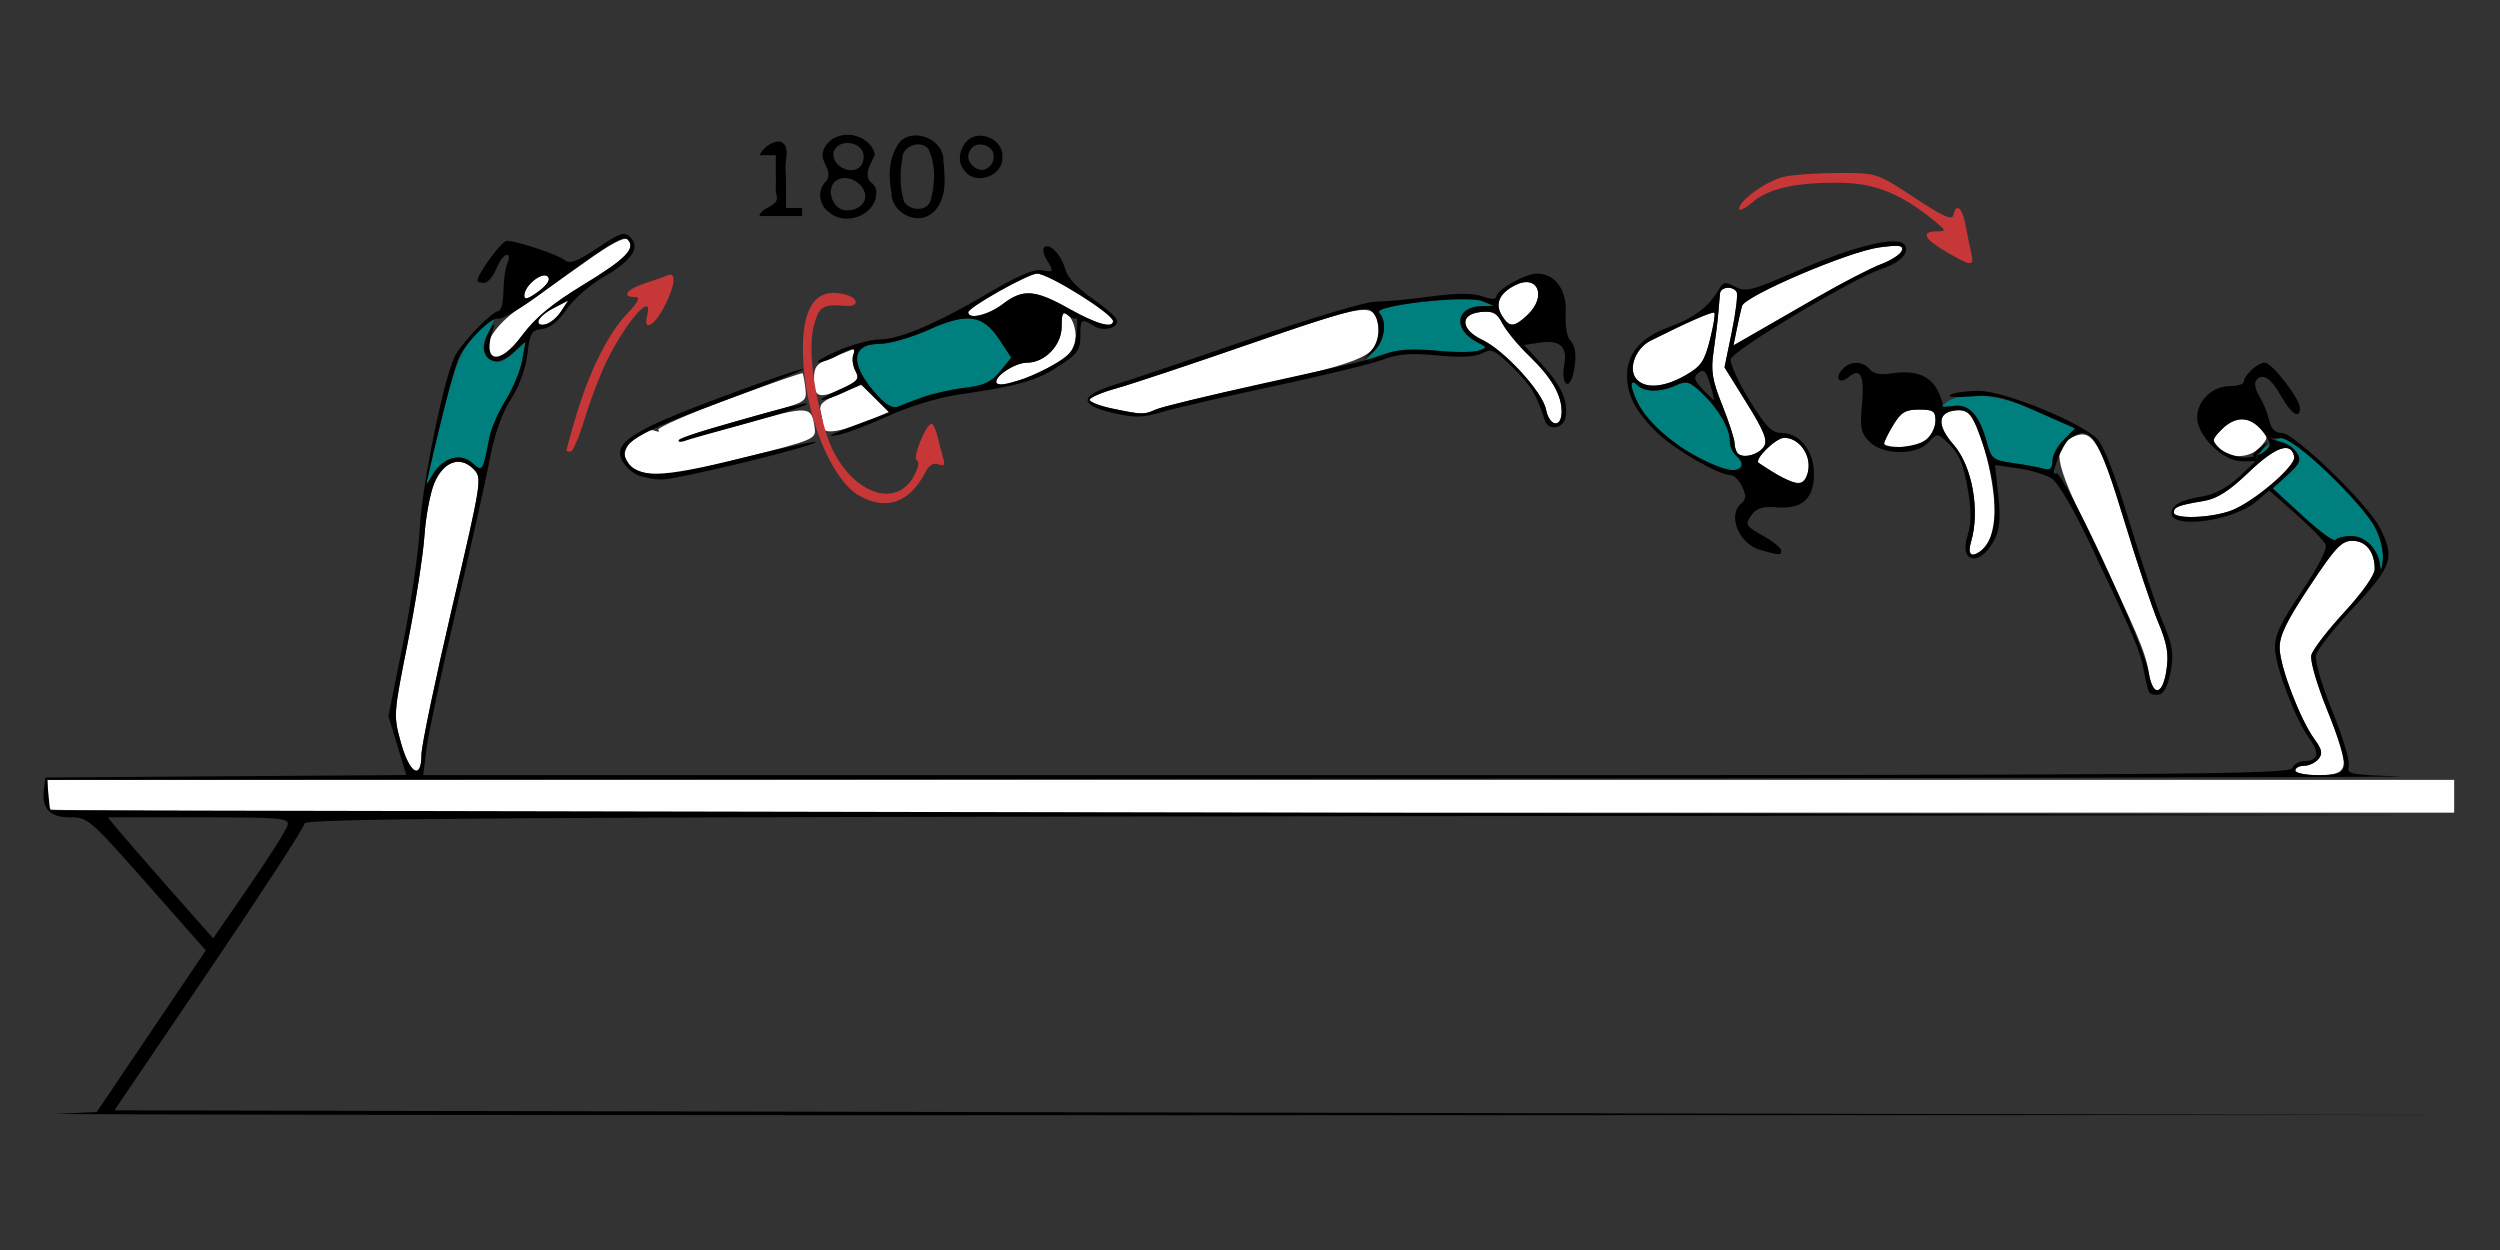 <?xml version="1.0" encoding="UTF-8" standalone="no"?>
<!-- Created with Inkscape (http://www.inkscape.org/) -->

<svg
   xmlns:dc="http://purl.org/dc/elements/1.1/"
   xmlns:cc="http://creativecommons.org/ns#"
   xmlns:rdf="http://www.w3.org/1999/02/22-rdf-syntax-ns#"
   xmlns:svg="http://www.w3.org/2000/svg"
   xmlns="http://www.w3.org/2000/svg"
   xmlns:sodipodi="http://sodipodi.sourceforge.net/DTD/sodipodi-0.dtd"
   xmlns:inkscape="http://www.inkscape.org/namespaces/inkscape"
   id="svg3454"
   version="1.1"
   inkscape:version="0.91 r13725"
   width="500"
   height="250"
   viewBox="0 0 500 250"
   sodipodi:docname="bb850500.svg">
  <rect x="0" y="0" width="500" height="250" fill="#333333" stroke="none"/>
  <defs
     id="defs3458" />
  <sodipodi:namedview
     pagecolor="#ffffff"
     bordercolor="#666666"
     borderopacity="1"
     objecttolerance="10"
     gridtolerance="10"
     guidetolerance="10"
     inkscape:pageopacity="0"
     inkscape:pageshadow="2"
     inkscape:window-width="1548"
     inkscape:window-height="654"
     id="namedview3456"
     showgrid="false"
     inkscape:zoom="0.8551133"
     inkscape:cx="179.77748"
     inkscape:cy="106.299"
     inkscape:window-x="175"
     inkscape:window-y="175"
     inkscape:window-maximized="0"
     inkscape:current-layer="svg3454" />
  <g
     id="g4150"
     transform="translate(-4.493,14.407)">
    <path
       style="fill:#fefefe"
       d="m 14.642,147.5 c -0.343,-0.344 -0.623,-1.82 -0.623,-3.281 l 0,-2.656 240.654,0 240.654,0 0,3.281 0,3.281 -240.031,0 c -132.017,0 -240.312,-0.281 -240.654,-0.625 z m 448.91,-7.812 c 0,-0.516 0.79,-0.938 1.755,-0.938 0.965,0 2.258,-0.608 2.872,-1.351 0.888,-1.073 0.723,-1.892 -0.805,-3.984 -2.831,-3.879 -6.843,-14.33 -6.948,-18.102 -0.071,-2.556 1.245,-5.3 5.956,-12.42 5.178,-7.824 6.413,-9.139 8.585,-9.141 2.729,-0.002 4.472,2.204 4.472,5.657 0,1.201 -2.49,4.73 -6.09,8.629 -3.349,3.629 -6.31,7.488 -6.58,8.577 -0.284,1.146 1.103,5.902 3.294,11.294 4.609,11.346 4.404,12.716 -1.902,12.716 -2.535,0 -4.61,-0.422 -4.61,-0.938 z M 84.683,134.167 c -1.522,-5.443 -1.503,-5.725 1.331,-19.922 1.582,-7.921 3.092,-17.565 3.357,-21.432 0.265,-3.867 1.15,-8.622 1.967,-10.567 1.828,-4.348 5.145,-5.564 7.832,-2.869 1.783,1.789 1.732,2.122 -4.291,27.916 -3.352,14.358 -6.095,27.521 -6.095,29.25 0,5.191 -2.369,3.819 -4.102,-2.376 z M 434.22,119.997 c -0.651,-4.083 -2.174,-7.641 -11.988,-27.996 -6.991,-14.501 -7.396,-17.071 -3.008,-19.077 3.734,-1.707 5.349,0.994 10.215,17.075 2.418,7.992 5.425,16.993 6.683,20.002 1.798,4.301 2.154,6.355 1.668,9.609 -0.777,5.194 -2.769,5.41 -3.57,0.386 z M 398.692,93.984 c 1.852,-6.252 0.252,-15.178 -3.484,-19.447 -3.353,-3.83 -3.239,-6.448 0.298,-6.86 1.717,-0.2 2.803,0.279 3.47,1.529 3.521,6.599 5.669,20.133 3.769,23.749 -2.196,4.18 -5.213,4.945 -4.053,1.028 z m 40.561,-5.889 c 0,-1.109 0.91,-1.461 5.983,-2.31 2.691,-0.451 5.062,-1.965 9.048,-5.779 5.359,-5.128 8.461,-6.176 9.059,-3.062 0.359,1.872 -8.309,9.227 -12.75,10.819 -4.093,1.467 -11.339,1.679 -11.339,0.332 z M 359.813,80.449 c -1.799,-1.125 -3.417,-2.15 -3.597,-2.277 -0.954,-0.677 3.421,-4.992 5.087,-5.017 2.809,-0.042 5.249,3.056 4.888,6.208 -0.385,3.362 -2.237,3.677 -6.378,1.087 z M 132.139,79.707 c -3.298,-1.337 -3.614,-3.949 -0.774,-6.4 1.471,-1.269 3.13,-1.93 4.003,-1.594 0.82,0.316 1.174,0.257 0.788,-0.131 -0.387,-0.388 5.898,-3.154 13.965,-6.147 8.067,-2.993 14.769,-5.335 14.893,-5.204 0.124,0.131 0.371,1.467 0.549,2.968 0.315,2.647 0.126,2.784 -6.218,4.524 -12.486,3.426 -19.336,5.537 -19.013,5.861 0.179,0.179 6.002,-1.269 12.94,-3.219 13.183,-3.704 13.514,-3.685 14.159,0.818 0.314,2.195 -0.171,2.402 -13.693,5.834 -14.302,3.63 -18.11,4.104 -21.599,2.69 z m 219.925,-3.417 c -0.364,-0.365 -0.662,-1.299 -0.662,-2.075 0,-0.776 -1.1,-4.168 -2.444,-7.538 -2.047,-5.131 -2.33,-6.896 -1.744,-10.855 0.385,-2.6 0.804,-5.993 0.932,-7.54 0.128,-1.547 0.282,-3.34 0.342,-3.984 0.127,-1.348 2.548,-1.586 3.324,-0.327 0.286,0.465 -0.14,4.05 -0.947,7.966 l -1.468,7.121 4.436,7.139 c 3.453,5.557 4.223,7.48 3.477,8.674 -1.033,1.654 -4.166,2.501 -5.246,1.418 z m 96.213,-1.127 c -1.446,-1.603 -1.407,-1.843 0.616,-3.75 2.696,-2.541 5.45,-2.599 7.649,-0.162 1.632,1.809 1.632,1.941 0,3.75 -2.113,2.342 -6.226,2.422 -8.265,0.162 z m -66.965,-0.865 c 0.002,-0.387 0.837,-2.074 1.855,-3.75 1.524,-2.507 2.434,-3.047 5.137,-3.047 2.823,0 3.285,0.309 3.285,2.198 0,3.107 -2.836,5.302 -6.849,5.302 -1.887,0 -3.43,-0.316 -3.428,-0.703 z M 169.146,71.09 c -0.007,-0.685 -0.234,-2.09 -0.505,-3.121 -0.4,-1.525 0.311,-2.203 3.811,-3.633 l 4.303,-1.758 2.793,2.684 2.793,2.684 -3.612,1.539 c -5.685,2.422 -9.568,3.073 -9.583,1.605 z m 144.542,-3.609 c -0.699,-3.507 -8.311,-11.821 -12.736,-13.911 -4.389,-2.073 -4.557,-5.165 -0.304,-5.578 2.467,-0.24 3.224,0.167 4.362,2.344 0.758,1.448 3.129,4.321 5.27,6.384 4.507,4.342 6.542,7.827 6.542,11.203 0,3.37 -2.443,3.026 -3.135,-0.441 z m -86.819,-0.193 c -2.442,-0.51 -4.439,-1.293 -4.439,-1.738 0,-0.445 2.418,-1.481 5.374,-2.302 2.956,-0.821 15.211,-4.906 27.235,-9.078 23.427,-8.13 24.608,-8.268 25.146,-2.951 0.536,5.302 -2.331,6.679 -23.346,11.211 -10.443,2.252 -19.954,4.526 -21.135,5.052 -2.437,1.087 -2.748,1.08 -8.835,-0.193 z m -59.579,-5.693 c 0,-2.708 0.436,-3.262 3.505,-4.448 1.928,-0.746 3.82,-1.498 4.206,-1.673 0.386,-0.175 0.459,0.318 0.162,1.094 -0.297,0.776 -0.108,2.22 0.419,3.209 0.818,1.534 0.481,2.026 -2.296,3.355 -4.871,2.33 -5.995,2.042 -5.995,-1.536 z m 36.449,0.397 c 0,-1.427 3.884,-3.866 6.157,-3.866 3.57,0 6.927,-3.496 6.927,-7.214 0,-2.852 0.201,-3.161 1.402,-2.161 0.771,0.642 1.401,2.487 1.4,4.099 -9.3e-4,2.435 -0.674,3.351 -3.972,5.406 -2.184,1.361 -5.022,2.765 -6.307,3.121 -1.285,0.356 -3.072,0.853 -3.972,1.105 -0.9,0.252 -1.636,0.031 -1.636,-0.49 z m 127.991,-0.641 c -1.668,-2.016 -0.128,-6.114 2.862,-7.616 7.429,-3.733 12.443,-5.927 12.779,-5.591 0.21,0.211 -0.189,2.649 -0.888,5.417 -1.09,4.321 -1.791,5.33 -4.951,7.127 -4.319,2.457 -8.106,2.713 -9.802,0.663 z M 102.302,56.193 c -1.24,-2.012 1.719,-6.131 6.881,-9.578 2.917,-1.948 8.591,-5.906 12.609,-8.796 4.695,-3.377 7.629,-4.932 8.208,-4.35 1.761,1.766 -0.332,3.919 -8.816,9.068 -6.138,3.725 -9.592,6.56 -12.101,9.932 -3.417,4.592 -5.532,5.753 -6.781,3.725 z m 249.53,-4.713 c 0.355,-1.76 0.829,-3.865 1.054,-4.679 0.564,-2.038 21.352,-10.918 27.461,-11.731 4.018,-0.535 4.865,-0.412 4.513,0.651 -0.239,0.72 -2.11,1.942 -4.158,2.715 -2.048,0.773 -7.691,3.688 -12.54,6.478 -4.849,2.789 -10.652,6.127 -12.896,7.418 l -4.08,2.347 0.645,-3.199 z M 112.15,49.78 c 0,-0.54 1.351,-1.683 3.002,-2.539 l 3.002,-1.557 -1.478,2.236 c -1.542,2.334 -4.525,3.56 -4.525,1.86 z m 106.075,-2.486 c -6.769,-3.796 -9.156,-3.957 -13.167,-0.888 -2.895,2.215 -6.936,3.173 -6.918,1.641 0.012,-0.984 12.025,-7.734 13.764,-7.734 2.316,0 15.199,8.055 15.199,9.503 0,1.545 -3.299,0.608 -8.879,-2.521 z m 86.689,1.493 c -1.491,-2.395 -0.628,-4.475 2.538,-6.117 4.575,-2.373 6.519,2.163 2.536,5.917 -2.668,2.514 -3.61,2.552 -5.074,0.2 z M 109.346,44.705 c 0,-1.979 3.609,-4.897 4.701,-3.801 0.602,0.604 -0.05,1.64 -1.891,3.006 -2,1.483 -2.81,1.713 -2.81,0.795 z"
       id="path3474"
       inkscape:connector-curvature="0" />
    <path
       style="fill:#007f7f"
       d="m 480.523,98.88 c -0.262,-3.334 -2.855,-6.068 -5.755,-6.068 -1.483,0 -2.914,0.354 -3.18,0.786 -0.266,0.432 -3.199,-1.715 -6.517,-4.773 l -6.032,-5.559 2.957,-2.674 c 2.451,-2.216 2.78,-2.964 1.922,-4.368 -1.552,-2.54 -3.98,-2.59 -6.759,-0.138 l -2.487,2.194 2.266,-2.578 c 1.246,-1.418 3.082,-2.578 4.079,-2.578 2.37,0 16.205,13.5 18.566,18.116 1.094,2.139 1.683,4.785 1.461,6.563 -0.204,1.638 -0.439,2.123 -0.521,1.077 z M 90.147,80.625 C 95.281,58.124 96.217,55.56 100.935,51.094 l 2.971,-2.812 -1.637,3.471 c -1.347,2.856 -1.424,3.728 -0.436,4.922 1.627,1.967 2.779,1.829 5.475,-0.658 l 2.287,-2.109 -0.663,3.75 c -0.365,2.062 -1.85,5.648 -3.301,7.969 -1.451,2.32 -2.922,5.695 -3.269,7.5 -1.306,6.788 -1.378,6.897 -3.343,5.114 -2.349,-2.132 -6.03,-1.128 -7.927,2.164 -1.458,2.529 -1.471,2.532 -0.944,0.222 z M 414.019,79.764 c -0.771,-0.442 -3.604,-1.101 -6.296,-1.464 -4.654,-0.627 -4.939,-0.828 -5.818,-4.089 -1.532,-5.683 -3.569,-7.891 -6.838,-7.41 -2.57,0.378 -2.672,0.3 -1.108,-0.848 2.804,-2.057 10.066,-1.532 16.061,1.161 2.97,1.335 6.34,2.798 7.489,3.253 l 2.089,0.826 -2.421,2.428 c -1.694,1.699 -2.29,3.115 -1.985,4.716 0.24,1.258 0.389,2.275 0.332,2.259 -0.057,-0.016 -0.735,-0.39 -1.506,-0.833 z m -69.626,-2.564 c -5.341,-2.743 -10.302,-7.135 -12.229,-10.825 -1.69,-3.236 -1.803,-5.358 -0.201,-3.75 1.423,1.427 4.646,1.439 7.731,0.029 2.132,-0.974 2.717,-0.792 5.268,1.641 3.299,3.147 5.506,6.997 5.506,9.607 0,0.994 0.626,2.328 1.392,2.965 0.765,0.637 1.161,1.533 0.879,1.99 -0.851,1.381 -3.427,0.87 -8.346,-1.656 z M 180.219,64.946 C 174.426,58.717 174.479,54.375 180.35,54.375 c 1.974,0 6.372,-1.253 9.774,-2.784 7.835,-3.526 10.926,-3.105 14.256,1.943 l 2.363,3.582 -2.203,2.724 c -1.747,2.16 -3.222,2.849 -7.126,3.327 -4.34,0.532 -8.679,1.756 -13.338,3.762 -0.916,0.395 -2.315,-0.325 -3.858,-1.983 z m 99.026,-8.957 c 2.185,-2.333 2.719,-6.206 1.083,-7.847 -1.44,-1.445 17.484,-3.58 20.606,-2.325 l 2.336,0.939 -2.456,0.059 c -5.197,0.126 -5.774,4.725 -0.903,7.204 1.869,0.951 1.908,1.111 0.411,1.688 -0.91,0.35 -4.833,0.359 -8.718,0.019 -5.508,-0.482 -7.874,-0.278 -10.743,0.924 l -3.68,1.542 2.064,-2.203 z"
       id="path3470"
       inkscape:connector-curvature="0" />
    <path
       style="fill:#c83737"
       d="m 176.52,84.838 c -5.866,-3.197 -11.193,-16.553 -11.441,-28.679 -0.188,-9.233 2.604,-13.143 8.353,-11.695 2.857,0.719 2.989,2.544 0.166,2.3 -4.531,-0.391 -5.295,0.085 -6.331,3.945 -1.136,4.23 -0.205,12.566 2.371,21.241 3.376,11.37 13.755,16.414 17.766,8.634 0.799,-1.55 0.977,-2.752 0.436,-2.933 -0.946,-0.317 1.851,-7.253 2.947,-7.309 0.33,-0.017 0.875,1.13 1.213,2.548 0.337,1.418 0.852,3.38 1.144,4.361 0.403,1.353 0.171,1.644 -0.965,1.207 -0.974,-0.375 -1.867,0.148 -2.561,1.499 -3.133,6.098 -7.725,7.81 -13.097,4.881 z m -58.763,-9.138 c 0,-0.131 0.798,-2.978 1.773,-6.328 2.648,-9.098 6.479,-16.914 10.222,-20.856 C 132.245,45.89 132.687,45 131.498,45 c -2.792,0 -1.711,-1.539 1.913,-2.725 1.928,-0.631 4.03,-1.365 4.673,-1.633 1.74,-0.724 1.42,2.063 -0.72,6.27 -1.964,3.862 -4.301,5.107 -3.449,1.838 1.33,-5.101 -3.956,0.786 -8.019,8.93 -1.293,2.591 -3.273,7.759 -4.401,11.484 -1.128,3.725 -2.43,6.773 -2.894,6.773 -0.464,0 -0.844,-0.107 -0.844,-0.237 z M 393.692,35.93 c -4.393,-2.566 -5.077,-4.052 -1.869,-4.059 1.99,-0.004 1.953,-0.127 -0.701,-2.293 -6.259,-5.107 -11.568,-7.285 -18.079,-7.418 -8.906,-0.182 -14.659,1.028 -17.898,3.762 -1.544,1.304 -2.808,1.948 -2.808,1.433 0,-1.738 5.635,-5.711 9.14,-6.445 1.912,-0.4 6.842,-0.725 10.954,-0.723 7.45,0.005 7.503,0.023 14.953,4.944 5.679,3.751 7.549,4.593 7.779,3.498 0.542,-2.588 1.812,-1.518 2.461,2.074 0.349,1.934 0.862,4.465 1.14,5.625 0.621,2.595 -0.035,2.544 -5.072,-0.398 z"
       id="path3468"
       inkscape:connector-curvature="0" />
    <path
       style="fill:#000000"
       d="m 15.888,208.342 7.944,-0.335 10.91,-16.169 10.91,-16.169 -10.293,-11.662 C 22.19,149.084 22.165,149.062 18.378,149.062 c -3.834,0 -5.535,-1.769 -5.128,-5.334 l 0.301,-2.635 36.103,-0.245 36.103,-0.245 -1.793,-5.892 -1.793,-5.892 2.92,-14.487 c 1.606,-7.968 3.129,-18.495 3.385,-23.394 0.443,-8.479 4.832,-29.86 7.006,-34.128 1.358,-2.665 7.467,-8.997 8.68,-8.997 0.538,0 0.996,-1.793 1.018,-3.984 0.021,-2.191 0.382,-4.723 0.801,-5.625 0.45,-0.97 0.385,-1.641 -0.159,-1.641 -0.507,0 -1.444,1.266 -2.083,2.812 -0.639,1.547 -1.741,2.812 -2.45,2.812 -0.709,0 -1.288,-0.219 -1.288,-0.487 0,-1.364 4.854,-7.949 5.853,-7.94 2.04,0.018 10.255,2.756 11.581,3.86 0.998,0.831 2.443,0.294 6.525,-2.425 4.621,-3.078 5.406,-3.328 6.621,-2.109 2.048,2.055 0.251,4.662 -5.516,8.002 -2.677,1.55 -5.959,4.436 -7.293,6.413 -1.578,2.338 -3.267,3.693 -4.834,3.878 -2.144,0.253 -2.469,0.804 -2.967,5.024 -0.34,2.883 -1.643,6.444 -3.327,9.09 -1.796,2.824 -3.263,6.983 -4.18,11.851 -0.777,4.125 -3.791,17.625 -6.697,30 -2.906,12.375 -5.589,24.926 -5.961,27.891 l -0.677,5.391 186.644,0 c 165.044,0 186.707,-0.163 187.182,-1.406 0.296,-0.773 1.367,-1.406 2.381,-1.406 2.8,0 3.178,-1.555 1.077,-4.433 -2.82,-3.863 -6.817,-14.314 -6.928,-18.116 -0.076,-2.602 1.082,-5.073 5.297,-11.298 3.174,-4.687 5.173,-8.549 4.855,-9.379 -0.297,-0.776 -2.962,-3.55 -5.923,-6.165 l -5.383,-4.753 -2.545,2.196 c -4.537,3.915 -17.001,5.647 -17.001,2.362 0,-1.666 1.883,-2.666 6.384,-3.39 2.23,-0.359 4.873,-1.782 7.009,-3.775 l 3.429,-3.199 -2.854,-0.025 c -3.689,-0.033 -8.828,-5.122 -8.828,-8.742 0,-3.353 3.051,-6.283 6.542,-6.283 1.542,0 2.804,-0.392 2.804,-0.871 0,-1.304 2.76,-3.817 4.192,-3.817 1.43,0 7.023,7.24 7.023,9.091 0,2.35 -1.767,1.19 -3.851,-2.528 -2.046,-3.652 -3.873,-4.687 -5.012,-2.839 -0.309,0.501 0.037,1.872 0.768,3.047 0.731,1.175 1.598,3.296 1.926,4.714 0.418,1.806 1.185,2.578 2.562,2.578 2.492,0 17.137,14.17 19.583,18.947 3.055,5.968 2.489,7.692 -5.231,15.924 -3.856,4.112 -7.238,8.39 -7.514,9.506 -0.299,1.209 1.027,5.796 3.281,11.344 2.081,5.123 3.546,10.067 3.255,10.985 -0.483,1.527 0.419,1.696 10.506,1.968 6.069,0.164 -97.391,0.388 -229.912,0.499 l -240.947,0.202 0.293,3.047 0.293,3.047 240.654,0.471 240.654,0.471 -215.187,0.232 c -174.564,0.188 -215.187,0.459 -215.187,1.437 0,0.663 -8.558,13.846 -19.018,29.297 l -19.018,28.092 234.205,0.472 234.205,0.471 -243.925,0.039 c -134.159,0.021 -240.35,-0.112 -235.981,-0.296 z m 46.107,-57.639 c 0.415,-1.522 -0.872,-1.641 -17.758,-1.641 l -18.205,0 2.638,3.154 c 1.451,1.734 6.195,7.18 10.542,12.1 l 7.904,8.947 7.215,-10.46 c 3.968,-5.753 7.417,-11.198 7.663,-12.1 z M 473.309,138.924 c 0.299,-0.947 -1.14,-5.831 -3.246,-11.016 -2.19,-5.392 -3.577,-10.148 -3.294,-11.294 0.27,-1.089 3.23,-4.948 6.58,-8.577 3.599,-3.9 6.09,-7.429 6.09,-8.629 0,-3.453 -1.744,-5.658 -4.472,-5.657 -2.172,9.38e-4 -3.407,1.316 -8.585,9.141 -4.711,7.12 -6.027,9.864 -5.956,12.42 0.105,3.772 4.116,14.224 6.948,18.102 1.527,2.092 1.693,2.911 0.805,3.984 -0.615,0.743 -1.907,1.351 -2.872,1.351 -0.965,0 -1.755,0.422 -1.755,0.938 0,0.516 2.074,0.938 4.61,0.938 3.632,0 4.724,-0.361 5.148,-1.701 z m -384.524,-2.382 c 0,-1.73 2.743,-14.892 6.095,-29.25 6.022,-25.794 6.074,-26.127 4.291,-27.916 -2.686,-2.695 -6.004,-1.48 -7.832,2.869 -0.818,1.945 -1.703,6.7 -1.967,10.567 -0.265,3.867 -1.775,13.512 -3.357,21.432 -2.835,14.197 -2.854,14.479 -1.331,19.922 1.733,6.195 4.102,7.567 4.102,2.376 z M 479.583,91.241 C 476.869,85.934 463.369,73.102 460.621,73.218 l -2.21,0.093 2.248,0.631 c 1.236,0.347 2.708,1.384 3.271,2.304 0.842,1.377 0.501,2.145 -1.934,4.346 l -2.957,2.674 6.032,5.559 c 3.318,3.058 6.25,5.205 6.517,4.773 0.266,-0.432 1.697,-0.786 3.18,-0.786 2.9,0 5.493,2.734 5.755,6.068 0.082,1.045 0.317,0.561 0.521,-1.077 0.222,-1.777 -0.367,-4.423 -1.461,-6.563 z m -28.992,-3.478 c 4.441,-1.592 13.109,-8.947 12.75,-10.819 -0.598,-3.114 -3.7,-2.066 -9.059,3.062 -3.986,3.814 -6.357,5.328 -9.048,5.779 -5.072,0.85 -5.983,1.201 -5.983,2.31 0,1.347 7.246,1.135 11.339,-0.332 z M 94.921,77.245 c 1.564,-0.394 2.935,-0.061 4.097,0.994 1.965,1.784 2.036,1.675 3.343,-5.114 0.347,-1.805 1.818,-5.18 3.269,-7.5 1.451,-2.32 2.936,-5.906 3.301,-7.969 l 0.663,-3.75 -2.413,2.228 c -4.104,3.789 -7.685,0.647 -4.855,-4.26 0.842,-1.461 1.238,-1.812 0.879,-0.781 -2.465,7.077 1.002,7.928 5.836,1.432 2.556,-3.435 5.966,-6.24 12.144,-9.989 8.455,-5.131 10.576,-7.303 8.837,-9.047 -0.933,-0.936 -4.378,1.216 -17.313,10.81 -4.062,3.013 -7.901,5.28 -8.532,5.037 -1.243,-0.478 -6.105,4.234 -7.812,7.571 -0.871,1.704 -3.37,11.234 -6.218,23.717 -0.527,2.309 -0.513,2.306 0.944,-0.222 0.814,-1.411 2.537,-2.833 3.83,-3.158 z M 458.247,73.703 c -2.68,-4.775 -6.276,-5.586 -9.5,-2.143 -1.948,2.08 -1.967,2.257 -0.397,3.672 0.908,0.817 2.912,1.64 4.454,1.828 3.054,0.372 6.384,-1.681 5.443,-3.357 z m -3.107,2.818 c 0,-0.195 0.736,-0.933 1.636,-1.641 1.482,-1.166 1.515,-1.133 0.353,0.354 -1.221,1.562 -1.988,2.058 -1.988,1.287 z M 116.675,47.92 l 1.478,-2.236 -3.002,1.557 c -3.137,1.627 -4.108,3.741 -1.478,3.218 0.838,-0.167 2.189,-1.309 3.002,-2.539 z m -2.628,-7.017 c -1.092,-1.096 -4.701,1.822 -4.701,3.801 0,0.917 0.81,0.688 2.81,-0.795 1.841,-1.366 2.493,-2.402 1.891,-3.006 z m 320.275,83.133 c -0.237,-0.415 -0.725,-2.385 -1.084,-4.377 -0.695,-3.859 -1.798,-6.463 -10.651,-25.142 -3.414,-7.202 -6.489,-12.429 -7.802,-13.258 -1.192,-0.753 -4.218,-1.659 -6.724,-2.014 l -4.556,-0.645 0.65,6.088 c 0.495,4.64 0.309,6.749 -0.783,8.868 -2.808,5.448 -7.189,4.718 -5.349,-0.891 0.697,-2.127 0.748,-4.851 0.157,-8.48 -0.971,-5.965 -1.84,-7.975 -4.483,-10.374 -1.722,-1.563 -1.882,-1.552 -3.502,0.245 -2.401,2.661 -9.107,2.597 -11.808,-0.112 -1.718,-1.723 -1.92,-2.744 -1.491,-7.5 0.519,-5.738 -0.3,-7.417 -2.66,-5.453 -1.819,1.514 -2.874,0.397 -1.357,-1.436 1.486,-1.796 4.123,-1.84 5.57,-0.091 0.742,0.897 2.148,1.168 4.269,0.823 4.675,-0.761 7.731,0.345 9.284,3.359 0.76,1.474 1.191,2.871 0.959,3.104 -0.233,0.233 0.784,0.247 2.258,0.029 3.1,-0.456 5.183,1.855 6.681,7.413 0.855,3.172 1.228,3.454 5.351,4.038 2.437,0.345 5.167,0.843 6.067,1.106 1.192,0.349 1.636,-0.059 1.636,-1.502 0,-1.089 1.024,-3.008 2.277,-4.265 l 2.277,-2.284 -4.379,-1.969 c -9.893,-4.447 -11.429,-4.857 -16.599,-4.427 -2.866,0.238 -4.615,0.087 -3.942,-0.341 0.665,-0.423 3.188,-0.776 5.606,-0.784 5.037,-0.016 20.419,6.229 23.78,9.656 1.253,1.277 3.663,7.519 6.403,16.58 2.417,7.992 5.436,17.024 6.71,20.07 1.938,4.636 2.188,6.239 1.534,9.832 -0.514,2.825 -1.309,4.395 -2.323,4.591 -0.848,0.164 -1.736,-0.042 -1.973,-0.457 z m 3.468,-4.425 c 0.486,-3.254 0.13,-5.308 -1.668,-9.609 C 434.864,106.993 431.851,97.992 429.426,90 424.158,72.64 422.584,70.263 418.4,73.359 c -1.489,1.102 -4.074,7.766 -2.676,6.899 1.338,-0.83 17.616,34.215 18.517,39.866 0.783,4.913 2.781,4.624 3.549,-0.513 z M 400.561,95.845 c 3.52,-2.358 3.835,-11.28 0.732,-20.722 -2.209,-6.721 -3.021,-7.766 -5.787,-7.444 -3.537,0.411 -3.651,3.029 -0.298,6.86 3.737,4.269 5.336,13.195 3.484,19.447 -0.756,2.554 -0.116,3.191 1.869,1.861 z M 389.88,73.448 c 0.94,-0.853 1.709,-2.541 1.709,-3.75 0,-1.889 -0.462,-2.198 -3.285,-2.198 -2.703,0 -3.613,0.54 -5.137,3.047 -1.019,1.676 -1.853,3.363 -1.855,3.75 -0.007,1.365 6.881,0.683 8.568,-0.848 z m -33.415,22.106 c -4.196,-1.222 -6.522,-6.922 -3.763,-9.219 1.026,-0.855 1.076,-1.567 0.234,-3.389 -0.586,-1.269 -1.606,-2.31 -2.266,-2.314 -2.374,-0.014 -11.024,-4.959 -14.532,-8.307 -4.469,-4.266 -6.231,-7.57 -6.231,-11.683 0,-4.405 2.833,-7.627 8.505,-9.673 4.81,-1.735 7.902,-4.076 9.818,-7.432 0.913,-1.599 1.302,-1.667 3.325,-0.581 2.07,1.111 3.329,0.776 13.036,-3.463 11.109,-4.852 19.665,-6.847 20.883,-4.87 0.964,1.564 -1.017,3.554 -4.776,4.798 -5.654,1.872 -29.726,16.294 -30.055,18.007 -0.17,0.885 1.508,4.565 3.729,8.176 3.304,5.373 4.476,6.568 6.445,6.574 3.605,0.012 6.471,3.611 6.471,8.126 0,5.038 -2.293,7.13 -7.408,6.759 -2.992,-0.217 -4.112,0.142 -5.167,1.653 -1.258,1.802 -1.103,2.067 2.343,4.01 2.029,1.144 3.69,2.475 3.69,2.958 0,1.016 -0.386,1.004 -4.283,-0.131 z m 9.727,-16.192 c 0.361,-3.151 -2.079,-6.25 -4.888,-6.208 -1.666,0.025 -6.041,4.34 -5.087,5.017 3.386,2.404 7.169,4.272 8.269,4.083 0.771,-0.132 1.539,-1.434 1.706,-2.893 z M 352.738,78.856 c 0.282,-0.457 -0.114,-1.353 -0.879,-1.99 -0.765,-0.637 -1.392,-1.972 -1.392,-2.965 0,-2.61 -2.207,-6.46 -5.506,-9.607 -2.551,-2.433 -3.136,-2.615 -5.268,-1.641 -3.085,1.41 -6.308,1.398 -7.731,-0.029 -1.603,-1.608 -1.489,0.514 0.201,3.75 1.927,3.69 6.889,8.082 12.229,10.825 4.919,2.526 7.495,3.038 8.346,1.656 z m 4.572,-3.985 c 0.746,-1.195 -0.025,-3.117 -3.477,-8.674 l -4.436,-7.139 1.468,-7.121 c 0.807,-3.917 1.234,-7.501 0.947,-7.966 -0.776,-1.259 -3.198,-1.021 -3.324,0.327 -0.061,0.645 -0.215,2.438 -0.342,3.984 -0.128,1.547 -0.547,4.94 -0.932,7.54 -0.586,3.959 -0.302,5.723 1.744,10.855 1.344,3.37 2.444,6.762 2.444,7.538 0,0.776 0.298,1.71 0.662,2.075 1.079,1.083 4.213,0.236 5.246,-1.418 z M 346.489,62.356 c -0.8,-2.616 -1.256,-3.056 -2.28,-2.203 -1.062,0.884 -0.929,1.44 0.783,3.269 1.135,1.212 2.161,2.203 2.28,2.203 0.119,0 -0.233,-1.471 -0.783,-3.269 z m -4.957,-1.669 c 3.16,-1.798 3.861,-2.806 4.951,-7.127 0.699,-2.768 1.098,-5.206 0.888,-5.417 -0.335,-0.336 -5.35,1.858 -12.779,5.591 -2.99,1.503 -4.53,5.6 -2.862,7.616 1.696,2.05 5.483,1.795 9.802,-0.663 z M 368.162,44.915 c 4.849,-2.789 10.492,-5.704 12.54,-6.478 2.048,-0.773 3.919,-1.995 4.158,-2.715 0.353,-1.063 -0.495,-1.185 -4.513,-0.651 -6.109,0.813 -26.897,9.693 -27.461,11.731 -0.225,0.814 -0.7,2.919 -1.054,4.679 l -0.645,3.199 4.08,-2.347 C 357.51,51.042 363.313,47.704 368.162,44.915 Z M 132.07,80.618 c -1.123,-0.454 -2.533,-1.746 -3.133,-2.87 -1.904,-3.568 1.966,-6.063 19.655,-12.67 8.898,-3.324 16.341,-5.88 16.54,-5.68 0.199,0.2 -6.885,3.038 -15.742,6.307 -17.861,6.592 -21.31,8.685 -19.598,11.893 2.014,3.774 6.644,3.681 23.332,-0.471 8.4,-2.09 14.919,-3.482 14.486,-3.094 -1.195,1.072 -27.946,7.538 -30.906,7.47 -1.425,-0.033 -3.51,-0.431 -4.633,-0.885 z m 8.116,-6.885 c 0,-0.291 2.839,-1.357 6.308,-2.368 14.142,-4.123 20.135,-5.646 19.319,-4.91 -0.474,0.427 -5.835,2.128 -11.914,3.78 -6.079,1.652 -11.652,3.234 -12.383,3.516 -0.732,0.282 -1.33,0.274 -1.33,-0.017 z M 171.495,72.229 c 1.028,-0.465 3.896,-1.577 6.373,-2.471 l 4.503,-1.625 -2.839,-2.848 -2.839,-2.848 -3.332,1.594 c -1.832,0.877 -3.843,1.58 -4.468,1.563 -0.625,-0.017 0.85,-0.909 3.278,-1.984 3.903,-1.727 4.3,-2.166 3.433,-3.793 -0.54,-1.012 -0.752,-2.439 -0.472,-3.173 0.636,-1.662 -0.177,-1.643 -3.17,0.073 -1.285,0.737 -2.967,1.338 -3.738,1.335 -0.771,-0.002 0.911,-1.025 3.738,-2.273 2.827,-1.248 6.665,-2.285 8.529,-2.306 4.099,-0.046 11.527,-3.246 22.171,-9.552 5.316,-3.15 8.66,-4.567 10.116,-4.288 2.508,0.481 2.572,0.352 1.043,-2.105 -0.623,-1.001 -0.844,-2.11 -0.49,-2.465 1.016,-1.02 3.432,1.482 4.197,4.345 0.438,1.642 2.41,3.793 5.309,5.792 2.536,1.749 4.779,3.684 4.984,4.301 0.55,1.656 -2.566,2.523 -4.567,1.27 -2.505,-1.569 -2.693,-1.423 -2.693,2.098 0,2.775 -0.574,3.553 -4.476,6.065 -4.464,2.874 -7.901,3.829 -20.305,5.647 -3.654,0.535 -9.653,2.377 -13.551,4.16 -3.847,1.76 -8.257,3.454 -9.799,3.766 -2.119,0.428 -2.347,0.36 -0.935,-0.279 z M 189.003,65.04 c 1.919,-0.698 5.704,-1.541 8.411,-1.873 3.904,-0.478 5.378,-1.167 7.126,-3.327 l 2.203,-2.724 -2.363,-3.582 c -3.33,-5.048 -6.421,-5.469 -14.256,-1.943 -3.402,1.531 -7.801,2.784 -9.774,2.784 -5.87,0 -5.924,4.342 -0.131,10.571 1.542,1.659 2.942,2.378 3.858,1.983 0.791,-0.341 3.008,-1.191 4.927,-1.889 z m 23.614,-5.157 c 5.686,-2.726 6.718,-3.82 7.156,-7.59 0.222,-1.909 0.213,-3.279 -0.019,-3.046 -0.233,0.233 -0.987,-0.045 -1.677,-0.62 -1.009,-0.84 -1.254,-0.394 -1.254,2.284 0,3.718 -3.357,7.214 -6.927,7.214 -2.239,0 -6.157,2.431 -6.157,3.821 0,1.171 4.139,0.209 8.879,-2.063 z m 14.486,-10.068 c 0,-1.448 -12.883,-9.503 -15.199,-9.503 -1.739,0 -13.752,6.75 -13.764,7.734 -0.019,1.533 4.023,0.574 6.918,-1.641 4.011,-3.069 6.399,-2.908 13.167,0.888 5.579,3.129 8.879,4.066 8.879,2.521 z m 86.358,19.864 c -1.692,-5.24 -2.728,-6.95 -6.4,-10.566 -3.595,-3.539 -4.271,-3.859 -6.094,-2.88 -1.388,0.745 -4.3,0.889 -9.021,0.445 -5.367,-0.504 -7.877,-0.31 -10.907,0.844 -2.165,0.825 -11.927,3.205 -21.693,5.29 -9.766,2.085 -19.86,4.415 -22.43,5.178 -3.933,1.168 -5.487,1.198 -9.813,0.192 -6.933,-1.612 -6.781,-3.459 0.467,-5.689 3.084,-0.949 15.28,-5.066 27.103,-9.149 11.822,-4.083 23.006,-7.42 24.851,-7.416 1.846,0.005 6.787,-0.455 10.981,-1.021 5.348,-0.722 8.462,-0.737 10.429,-0.049 1.743,0.61 2.804,0.639 2.804,0.078 0,-1.354 5.774,-4.617 8.178,-4.621 3.645,-0.006 6.009,3.314 5.72,8.031 -0.142,2.32 0.241,4.648 0.868,5.277 1.222,1.225 1.415,3.779 0.536,7.069 -0.856,3.205 -2.353,1.454 -1.707,-1.998 0.708,-3.788 -0.831,-5.203 -4.968,-4.57 l -3.056,0.468 3.725,4.054 c 3.762,4.094 5.161,7.287 4.562,10.408 -0.445,2.319 -3.441,2.77 -4.134,0.623 z m 3.361,-1.756 c 0,-3.376 -2.035,-6.861 -6.542,-11.203 -2.141,-2.062 -4.512,-4.935 -5.27,-6.384 -1.138,-2.177 -1.895,-2.583 -4.362,-2.344 -4.253,0.413 -4.085,3.505 0.304,5.578 4.425,2.09 12.037,10.404 12.736,13.911 0.691,3.467 3.135,3.811 3.135,0.441 z M 235.704,67.48 c 1.181,-0.526 10.768,-2.859 21.306,-5.182 21.587,-4.761 19.816,-4.331 24.645,-5.975 2.47,-0.84 5.661,-1.029 10.062,-0.594 3.545,0.35 7.326,0.357 8.402,0.014 1.948,-0.62 1.948,-0.628 -0.157,-1.699 -4.916,-2.501 -4.372,-7.102 0.854,-7.229 l 2.456,-0.059 -2.336,-0.939 c -3.123,-1.255 -22.047,0.88 -20.606,2.325 1.694,1.699 1.091,5.849 -1.123,7.729 l -2.103,1.786 1.706,-2.026 c 2.003,-2.38 1.786,-6.728 -0.405,-8.103 -1.125,-0.706 -7.006,0.966 -23.364,6.643 -12.024,4.172 -24.279,8.258 -27.235,9.078 -2.956,0.821 -5.374,1.857 -5.374,2.302 0,0.445 1.998,1.228 4.439,1.738 6.086,1.272 6.397,1.279 8.835,0.193 z m 74.283,-18.894 c 3.984,-3.754 2.04,-8.29 -2.536,-5.917 -3.166,1.643 -4.029,3.722 -2.538,6.117 1.464,2.351 2.406,2.314 5.074,-0.2 z"
       id="path3466"
       inkscape:connector-curvature="0" />
    <path
       d="m 164.911,28.804 c -2.843,0 -5.687,0 -8.53,0 0.391,-1.975 4.231,-1.831 3.388,-4.248 -0.238,-1.1 -0.043,-2.291 -0.107,-3.428 0,-1.498 0,-2.997 0,-4.495 -1.094,0 -2.187,0 -3.281,0 0.796,-1.524 2.477,-2.889 4.271,-2.721 2.118,1.048 0.669,3.966 0.974,5.815 0.136,2.485 0.038,4.979 0.068,7.469 1.072,0 2.145,0 3.217,0 0,0.536 -2e-5,1.073 2e-5,1.609 z"
       id="path4159"
       inkscape:connector-curvature="0"
       style="color:#000000;font-style:normal;font-variant:normal;font-weight:normal;font-stretch:normal;font-size:medium;line-height:125%;font-family:sans-serif;-inkscape-font-specification:'sans-serif, Normal';text-indent:0;text-align:start;text-decoration:none;text-decoration-line:none;text-decoration-style:solid;text-decoration-color:#000000;letter-spacing:0px;word-spacing:0px;text-transform:none;direction:ltr;block-progression:tb;writing-mode:lr-tb;baseline-shift:baseline;text-anchor:start;white-space:normal;clip-rule:nonzero;visibility:visible;isolation:auto;mix-blend-mode:normal;color-interpolation:sRGB;color-interpolation-filters:linearRGB;solid-color:#000000;solid-opacity:1;fill:#000000;fill-opacity:1;fill-rule:nonzero;stroke:none;stroke-width:1px;stroke-linecap:butt;stroke-linejoin:miter;stroke-miterlimit:4;stroke-dasharray:none;stroke-dashoffset:0;stroke-opacity:1;color-rendering:auto;image-rendering:auto;shape-rendering:auto;text-rendering:auto" />
    <path
       d="m 179.728,24.412 c -0.21,4.367 -6.328,6.452 -9.438,3.601 -2.125,-1.521 -2.385,-4.512 -0.473,-6.281 1.309,-2.178 -1.443,-3.818 -0.704,-5.893 0.786,-2.595 3.845,-3.782 6.334,-3.106 1.878,0.423 3.648,1.839 4.023,3.795 -0.648,1.635 -2.149,3.48 -1.073,5.251 0.85,0.702 1.547,1.398 1.33,2.633 z m -2.508,-7.694 c -0.242,-2.871 -4.978,-3.513 -5.988,-0.821 -0.628,2.773 3.456,5.004 5.42,2.917 0.448,-0.594 0.617,-1.363 0.568,-2.096 z m 0.328,7.895 c -0.339,-2.683 -4.129,-4.587 -6.214,-2.584 -1.678,2.074 0.021,5.929 2.817,5.625 1.639,0.018 3.565,-1.221 3.397,-3.042 z"
       id="path4162"
       inkscape:connector-curvature="0"
       style="color:#000000;font-style:normal;font-variant:normal;font-weight:normal;font-stretch:normal;font-size:medium;line-height:125%;font-family:sans-serif;-inkscape-font-specification:'sans-serif, Normal';text-indent:0;text-align:start;text-decoration:none;text-decoration-line:none;text-decoration-style:solid;text-decoration-color:#000000;letter-spacing:0px;word-spacing:0px;text-transform:none;direction:ltr;block-progression:tb;writing-mode:lr-tb;baseline-shift:baseline;text-anchor:start;white-space:normal;clip-rule:nonzero;visibility:visible;isolation:auto;mix-blend-mode:normal;color-interpolation:sRGB;color-interpolation-filters:linearRGB;solid-color:#000000;solid-opacity:1;fill:#000000;fill-opacity:1;fill-rule:nonzero;stroke:none;stroke-width:1px;stroke-linecap:butt;stroke-linejoin:miter;stroke-miterlimit:4;stroke-dasharray:none;stroke-dashoffset:0;stroke-opacity:1;color-rendering:auto;image-rendering:auto;shape-rendering:auto;text-rendering:auto" />
    <path
       d="m 193.391,20.919 c 0.213,2.987 -0.603,6.667 -3.607,8.001 -3.136,1.251 -7.096,-1.401 -7.005,-4.809 -0.66,-3.469 -0.523,-7.448 1.823,-10.292 3.002,-2.776 8.739,-0.143 8.563,3.951 0.171,1.041 0.199,2.097 0.226,3.149 z m -2.783,4.805 c 0.917,-3.385 1.103,-7.168 -0.469,-10.394 -1.603,-1.834 -5.235,-0.518 -5.176,1.954 -0.518,2.866 -0.535,5.88 0.37,8.672 1.115,1.785 4.555,2.062 5.276,-0.232 z"
       id="path4164"
       inkscape:connector-curvature="0"
       style="color:#000000;font-style:normal;font-variant:normal;font-weight:normal;font-stretch:normal;font-size:medium;line-height:125%;font-family:sans-serif;-inkscape-font-specification:'sans-serif, Normal';text-indent:0;text-align:start;text-decoration:none;text-decoration-line:none;text-decoration-style:solid;text-decoration-color:#000000;letter-spacing:0px;word-spacing:0px;text-transform:none;direction:ltr;block-progression:tb;writing-mode:lr-tb;baseline-shift:baseline;text-anchor:start;white-space:normal;clip-rule:nonzero;visibility:visible;isolation:auto;mix-blend-mode:normal;color-interpolation:sRGB;color-interpolation-filters:linearRGB;solid-color:#000000;solid-opacity:1;fill:#000000;fill-opacity:1;fill-rule:nonzero;stroke:none;stroke-width:1px;stroke-linecap:butt;stroke-linejoin:miter;stroke-miterlimit:4;stroke-dasharray:none;stroke-dashoffset:0;stroke-opacity:1;color-rendering:auto;image-rendering:auto;shape-rendering:auto;text-rendering:auto" />
    <path
       d="m 204.959,16.993 c 0.315,3.638 -5.185,5.791 -7.419,2.899 -2.51,-2.403 -0.314,-7.512 3.206,-7.149 2.177,0.068 4.444,1.928 4.213,4.25 z m -1.746,0 c 0.29,-2.411 -3.672,-3.524 -4.678,-1.313 -1.513,2.034 1.677,5.067 3.62,3.416 0.665,-0.472 1.103,-1.279 1.059,-2.103 z"
       id="path4166"
       inkscape:connector-curvature="0"
       style="color:#000000;font-style:normal;font-variant:normal;font-weight:normal;font-stretch:normal;font-size:medium;line-height:125%;font-family:sans-serif;-inkscape-font-specification:'sans-serif, Normal';text-indent:0;text-align:start;text-decoration:none;text-decoration-line:none;text-decoration-style:solid;text-decoration-color:#000000;letter-spacing:0px;word-spacing:0px;text-transform:none;direction:ltr;block-progression:tb;writing-mode:lr-tb;baseline-shift:baseline;text-anchor:start;white-space:normal;clip-rule:nonzero;visibility:visible;isolation:auto;mix-blend-mode:normal;color-interpolation:sRGB;color-interpolation-filters:linearRGB;solid-color:#000000;solid-opacity:1;fill:#000000;fill-opacity:1;fill-rule:nonzero;stroke:none;stroke-width:1px;stroke-linecap:butt;stroke-linejoin:miter;stroke-miterlimit:4;stroke-dasharray:none;stroke-dashoffset:0;stroke-opacity:1;color-rendering:auto;image-rendering:auto;shape-rendering:auto;text-rendering:auto" />
  </g>
</svg>

